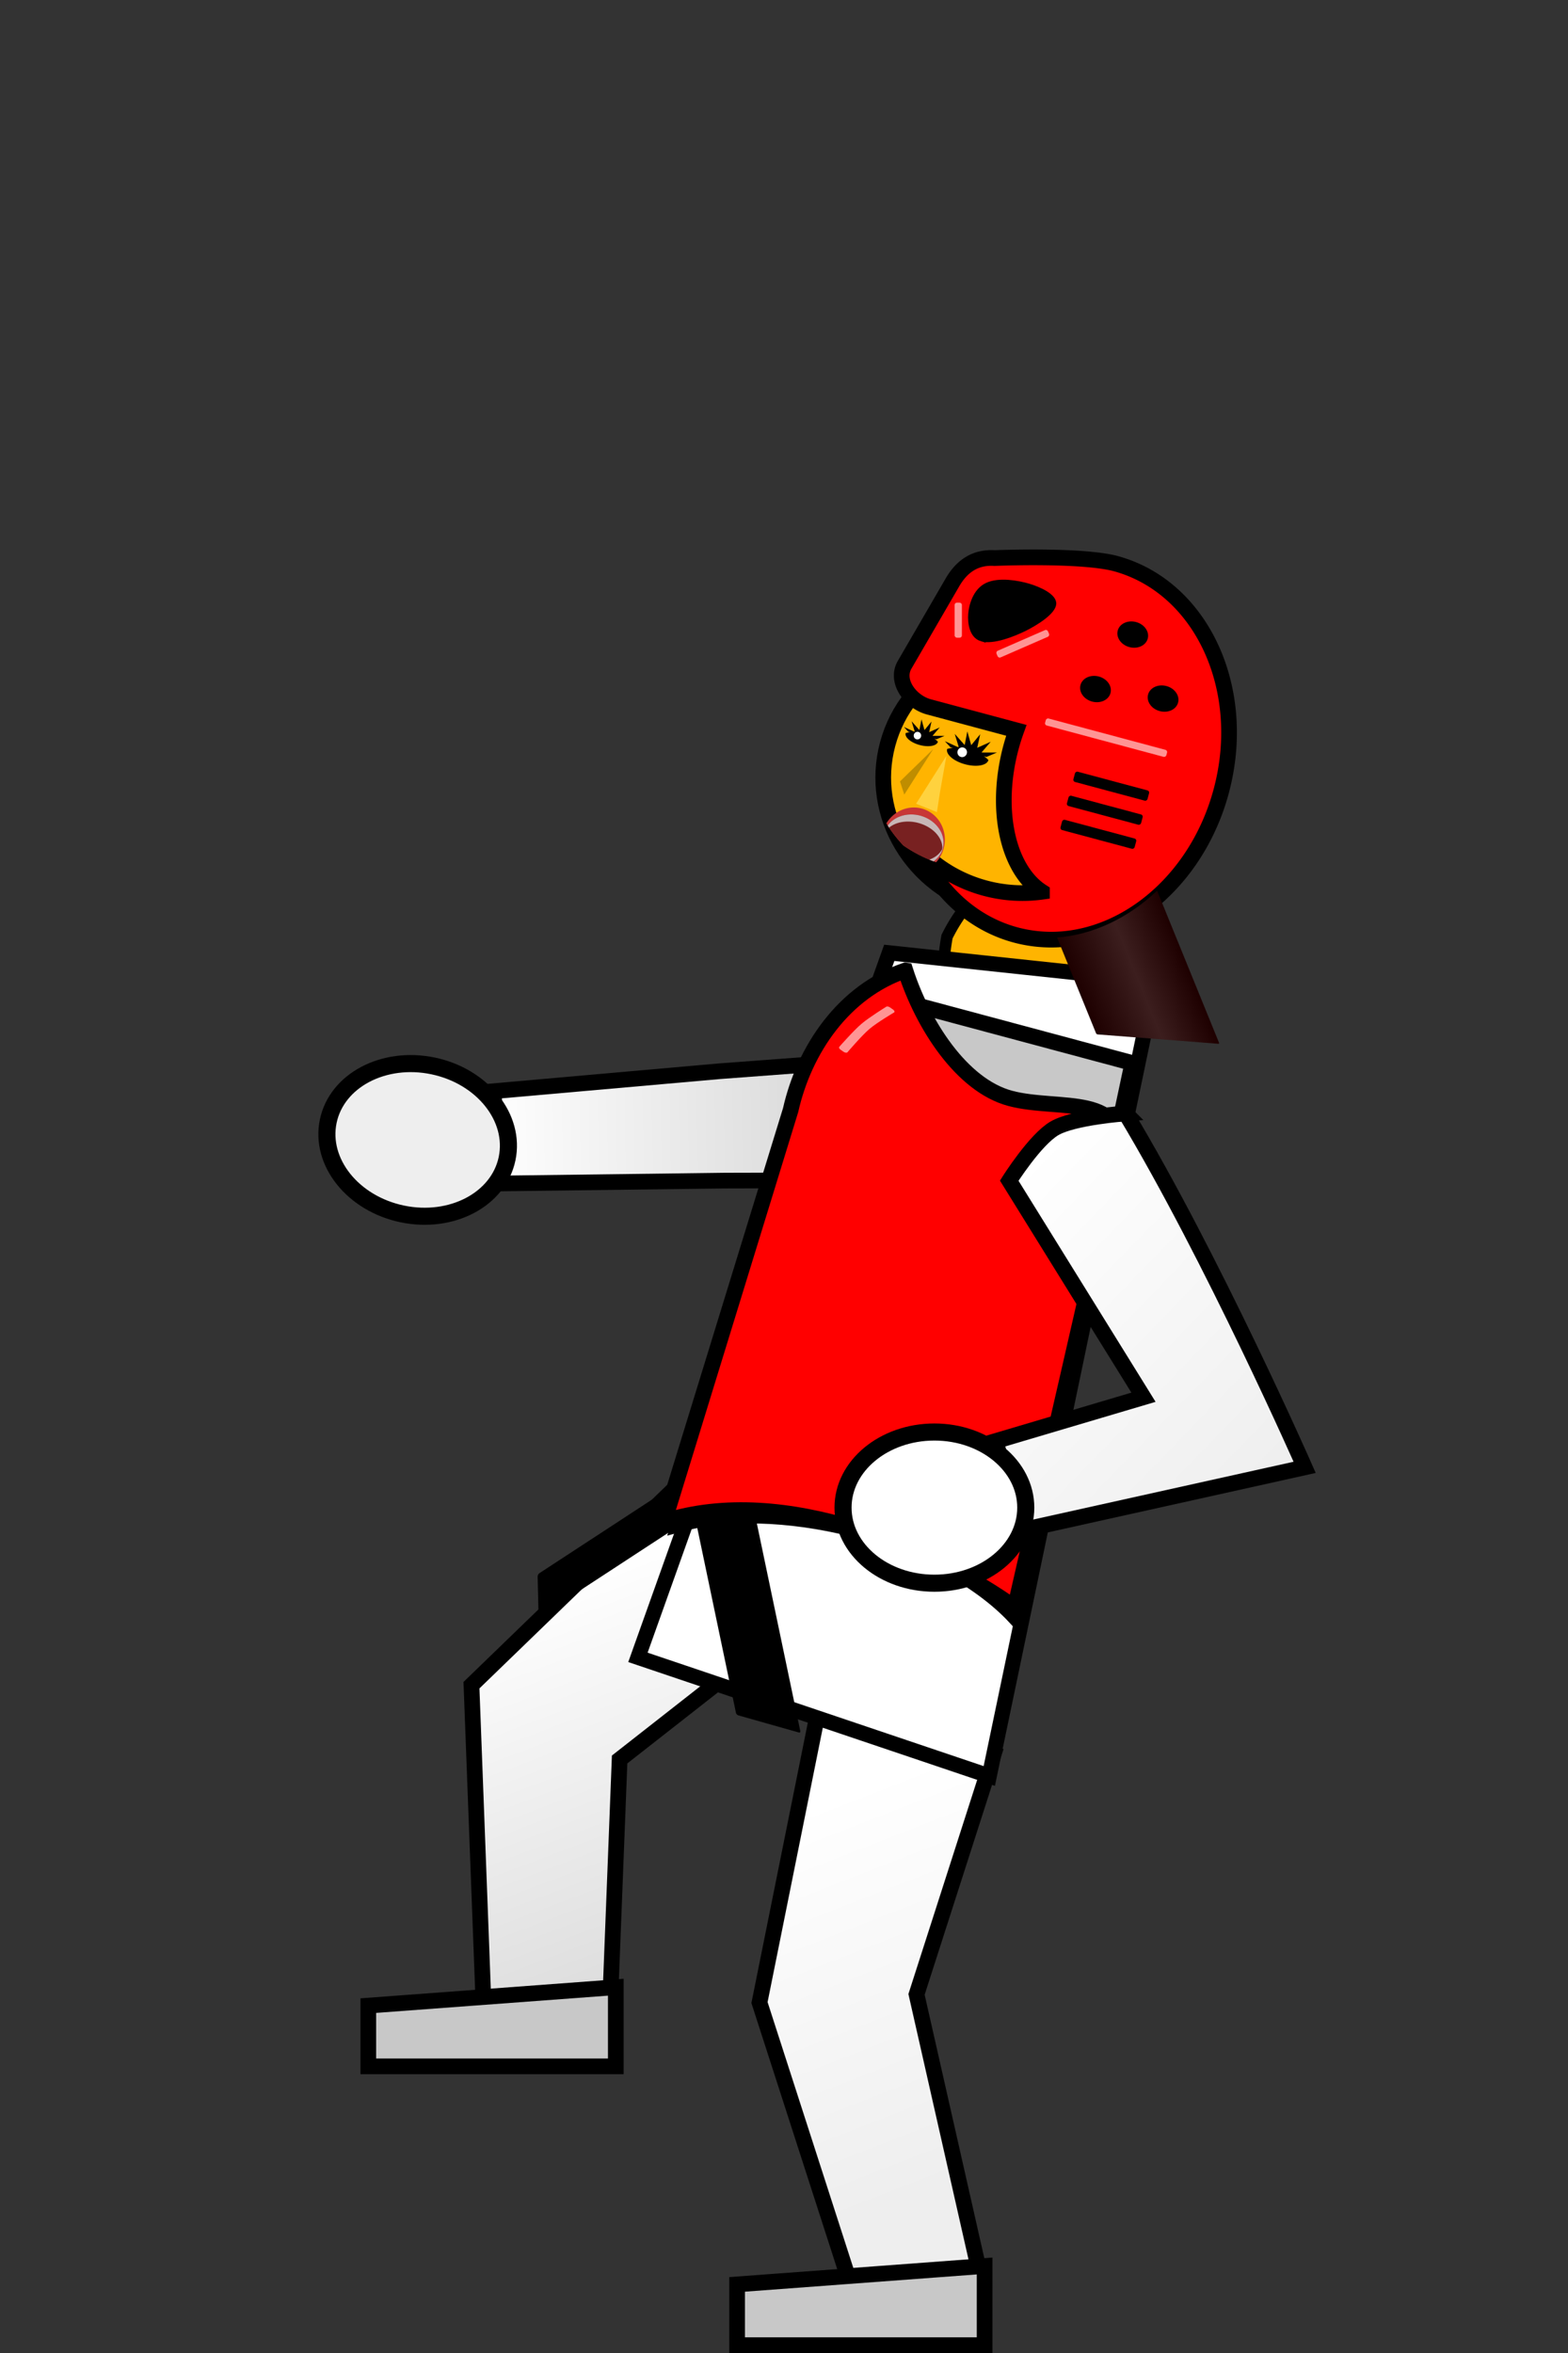 <?xml version="1.0" encoding="UTF-8" standalone="no"?>
<!-- Created with Inkscape (http://www.inkscape.org/) -->

<svg
   width="100mm"
   height="150mm"
   viewBox="0 0 100 150"
   version="1.1"
   id="svg5"
   inkscape:version="1.1.2 (0a00cf5339, 2022-02-04)"
   sodipodi:docname="red-player-trunk-kick-prepare.svg"
   xmlns:inkscape="http://www.inkscape.org/namespaces/inkscape"
   xmlns:sodipodi="http://sodipodi.sourceforge.net/DTD/sodipodi-0.dtd"
   xmlns:xlink="http://www.w3.org/1999/xlink"
   xmlns="http://www.w3.org/2000/svg"
   xmlns:svg="http://www.w3.org/2000/svg">
  <rect x="0" y="0" width="100" height="150" fill="#333333" stroke="none"/>
  <sodipodi:namedview
     id="namedview7"
     pagecolor="#ffffff"
     bordercolor="#666666"
     borderopacity="1.0"
     inkscape:pageshadow="2"
     inkscape:pageopacity="0.0"
     inkscape:pagecheckerboard="0"
     inkscape:document-units="mm"
     showgrid="false"
     showguides="false"
     inkscape:zoom="1.28"
     inkscape:cx="298.04688"
     inkscape:cy="374.60938"
     inkscape:window-width="1920"
     inkscape:window-height="1016"
     inkscape:window-x="0"
     inkscape:window-y="0"
     inkscape:window-maximized="1"
     inkscape:current-layer="layer1"
     fit-margin-top="0"
     fit-margin-left="0"
     fit-margin-right="0"
     fit-margin-bottom="0">
    <sodipodi:guide
       position="-34.191,206.574"
       orientation="0,-1"
       id="guide1274" />
  </sodipodi:namedview>
  <defs
     id="defs2">
    <linearGradient
       inkscape:collect="always"
       id="linearGradient3725">
      <stop
         style="stop-color:#eeeeee;stop-opacity:1"
         offset="0"
         id="stop3721" />
      <stop
         style="stop-color:#ffffff;stop-opacity:1"
         offset="1"
         id="stop3723" />
    </linearGradient>
    <linearGradient
       inkscape:collect="always"
       id="linearGradient3262">
      <stop
         style="stop-color:#dddddd;stop-opacity:1"
         offset="0"
         id="stop3258" />
      <stop
         style="stop-color:#ffffff;stop-opacity:1"
         offset="1"
         id="stop3260" />
    </linearGradient>
    <linearGradient
       inkscape:collect="always"
       id="linearGradient2157">
      <stop
         style="stop-color:#dddddd;stop-opacity:1"
         offset="0"
         id="stop2153" />
      <stop
         style="stop-color:#ffffff;stop-opacity:1"
         offset="1"
         id="stop2155" />
    </linearGradient>
    <linearGradient
       inkscape:collect="always"
       xlink:href="#linearGradient23487"
       id="linearGradient23489"
       x1="-18.634"
       y1="55.656"
       x2="-3.588"
       y2="55.656"
       gradientUnits="userSpaceOnUse"
       gradientTransform="matrix(0.521,-0.04,-0.196,0.481,106.562,76.864)" />
    <linearGradient
       inkscape:collect="always"
       id="linearGradient23487">
      <stop
         style="stop-color:#1e0000;stop-opacity:1"
         offset="0"
         id="stop23521" />
      <stop
         style="stop-color:#3c1e1e;stop-opacity:1"
         offset="0.466"
         id="stop23590" />
      <stop
         style="stop-color:#1e0000;stop-opacity:1"
         offset="1"
         id="stop23523" />
    </linearGradient>
    <linearGradient
       inkscape:collect="always"
       xlink:href="#linearGradient2157"
       id="linearGradient2159"
       x1="190"
       y1="267.481"
       x2="263.783"
       y2="269.004"
       gradientUnits="userSpaceOnUse" />
    <linearGradient
       inkscape:collect="always"
       xlink:href="#linearGradient3725"
       id="linearGradient2424"
       x1="116.25"
       y1="147.906"
       x2="125.538"
       y2="124.144"
       gradientUnits="userSpaceOnUse" />
    <linearGradient
       inkscape:collect="always"
       xlink:href="#linearGradient3725"
       id="linearGradient3889"
       x1="65.992"
       y1="352.984"
       x2="137.09"
       y2="284.025"
       gradientUnits="userSpaceOnUse" />
    <linearGradient
       inkscape:collect="always"
       xlink:href="#linearGradient3262"
       id="linearGradient1114"
       x1="232.136"
       y1="478.797"
       x2="266.62"
       y2="387.631"
       gradientUnits="userSpaceOnUse" />
  </defs>
  <g
     inkscape:label="Calque 1"
     inkscape:groupmode="layer"
     id="layer1"
     transform="translate(-70.273,-42.982)">
    <g
       id="g907"
       transform="matrix(-1,0,0,1,233.206,0)">
      <g
         id="g8972"
         transform="translate(8.033,34.893)" />
      <g
         id="g1041"
         transform="translate(1.309)">
        <g
           id="g5030"
           transform="rotate(-15,238.336,93.989)">
          <path
             id="path846-8"
             style="fill:#ffb400;fill-opacity:1;stroke:#000000;stroke-width:0.736;stroke-linecap:round;stroke-miterlimit:3.5;stroke-dasharray:none;stroke-opacity:1;stop-color:#000000"
             d="m 102.05,63.263 a 4.643,8.583 4.771 0 1 1.596,3.646 4.643,8.583 4.771 0 1 -0.739,3.581 l -8.378,-0.699 a 4.643,8.583 4.771 0 1 -0.135,-3.654 4.643,8.583 4.771 0 1 2.179,-3.331 z" />
          <ellipse
             style="fill:#ffb400;fill-opacity:1;stroke:#000000;stroke-width:1;stroke-linecap:round;stroke-miterlimit:3.5;stroke-dasharray:none;stroke-opacity:1;stop-color:#000000"
             id="path846"
             cx="101.775"
             cy="56.038"
             rx="8.705"
             ry="8.451" />
          <path
             id="path846-5-7"
             style="fill:#000000;fill-opacity:1;stroke:#000000;stroke-width:1.127;stroke-linecap:round;stroke-miterlimit:3.5;stroke-dasharray:none;stroke-opacity:1;stop-color:#000000"
             d="m 101.775,47.587 a 8.705,8.451 0 0 0 -8.705,8.451 8.705,8.451 0 0 0 3.502,6.768 8.642,10.807 0 0 0 5.908,-10.245 8.642,10.807 0 0 0 -0.012,-0.552 8.642,10.807 40.838 0 0 2.193,-2.026 8.642,10.807 40.838 0 0 1.097,-1.46 8.705,8.451 0 0 0 -3.982,-0.936 z" />
          <g
             id="g5030-3"
             transform="translate(-0.401,0.035)">
            <path
               id="path846-5-7-8"
               style="fill:#000000;fill-opacity:1;stroke:#000000;stroke-width:1.127;stroke-linecap:round;stroke-miterlimit:3.5;stroke-dasharray:none;stroke-opacity:1;stop-color:#000000"
               d="m 101.775,47.587 a 8.705,8.451 0 0 0 -8.705,8.451 8.705,8.451 0 0 0 3.502,6.768 8.642,10.807 0 0 0 5.908,-10.245 8.642,10.807 0 0 0 -0.012,-0.552 8.642,10.807 40.838 0 0 2.193,-2.026 8.642,10.807 40.838 0 0 1.097,-1.46 8.705,8.451 0 0 0 -3.982,-0.936 z" />
            <path
               id="path846-6-8"
               style="fill:#ff0000;fill-opacity:1;stroke:#000000;stroke-width:1;stroke-linecap:round;stroke-miterlimit:3.5;stroke-dasharray:none;stroke-opacity:1;stop-color:#000000"
               d="m 99.848,41.119 c -5.683,-2.15e-4 -10.291,5.488 -10.291,12.259 -7.1e-5,6.771 4.607,12.259 10.291,12.259 2.764,-0.001 5.412,-1.327 7.347,-3.68 -1.388,0.847 -3.021,1.3 -4.692,1.302 -1.273,-1.3e-5 -2.479,-0.258 -3.561,-0.716 a 5.333,8.532 0 0 0 4.289,-8.365 5.333,8.532 0 0 0 -0.049,-1.153 h 5.772 c 1.214,0 2.508,-1.019 2.191,-2.191 l -1.587,-5.865 c -0.317,-1.171 -1.001,-1.951 -2.191,-2.191 0,0 -5.211,-1.634 -7.518,-1.659 z" />
            <ellipse
               style="fill:#000000;fill-opacity:1;stroke:none;stroke-width:0.58;stroke-linecap:round;stroke-miterlimit:3.5;stroke-dasharray:none;stop-color:#000000"
               id="path3135-1"
               cx="98.987"
               cy="49.177"
               rx="0.991"
               ry="0.827" />
            <ellipse
               style="fill:#000000;fill-opacity:1;stroke:none;stroke-width:0.58;stroke-linecap:round;stroke-miterlimit:3.5;stroke-dasharray:none;stop-color:#000000"
               id="path3135-1-2"
               cx="94.666"
               cy="48.648"
               rx="0.991"
               ry="0.827" />
            <ellipse
               style="fill:#000000;fill-opacity:1;stroke:none;stroke-width:0.58;stroke-linecap:round;stroke-miterlimit:3.5;stroke-dasharray:none;stop-color:#000000"
               id="path3135-1-2-9"
               cx="97.591"
               cy="45.208"
               rx="0.991"
               ry="0.827" />
            <rect
               style="fill:#000000;fill-opacity:1;stroke:none;stroke-width:1;stroke-linecap:round;stroke-miterlimit:3.5;stroke-dasharray:none;stop-color:#000000"
               id="rect3877"
               width="4.893"
               height="0.677"
               x="93.967"
               y="54.56"
               ry="0.144" />
            <rect
               style="fill:#000000;fill-opacity:1;stroke:none;stroke-width:1;stroke-linecap:round;stroke-miterlimit:3.5;stroke-dasharray:none;stop-color:#000000"
               id="rect3877-0"
               width="4.893"
               height="0.677"
               x="93.967"
               y="56.148"
               ry="0.144" />
            <rect
               style="fill:#000000;fill-opacity:1;stroke:none;stroke-width:1;stroke-linecap:round;stroke-miterlimit:3.5;stroke-dasharray:none;stop-color:#000000"
               id="rect3877-0-8"
               width="4.893"
               height="0.677"
               x="93.967"
               y="57.735"
               ry="0.144" />
            <path
               sodipodi:type="star"
               style="fill:#000000;fill-opacity:1;stroke:#000000;stroke-width:1.89;stroke-linecap:round;stroke-miterlimit:3.5;stroke-dasharray:none;stroke-opacity:1;stop-color:#000000"
               id="path4195"
               inkscape:flatsided="false"
               sodipodi:sides="3"
               sodipodi:cx="228.48053"
               sodipodi:cy="142.92908"
               sodipodi:r1="14.769868"
               sodipodi:r2="11.815894"
               sodipodi:arg1="1.1028519"
               sodipodi:arg2="2.1500495"
               inkscape:rounded="0.3"
               inkscape:randomized="0"
               transform="matrix(-0.122,0.073,0.141,0.134,113.431,9.898)"
               inkscape:transform-center-x="0.38406926"
               inkscape:transform-center-y="0.21010084"
               d="m 235.143,156.111 c -3.624,1.832 -9.731,-1.071 -13.13,-3.294 -3.399,-2.223 -8.505,-6.655 -8.279,-10.71 0.226,-4.055 5.793,-7.892 9.417,-9.724 3.624,-1.832 10.016,-4.038 13.415,-1.815 3.399,2.223 3.938,8.963 3.713,13.018 -0.226,4.055 -1.511,10.693 -5.136,12.525 z" />
            <rect
               style="fill:#ffffff;fill-opacity:0.582;stroke:none;stroke-width:0.587;stroke-linecap:round;stroke-miterlimit:3.5;stroke-dasharray:none;stroke-opacity:1;stop-color:#000000"
               id="rect6155"
               width="8.007"
               height="0.463"
               x="93.529"
               y="51.765"
               ry="0.144" />
            <rect
               style="fill:#ffffff;fill-opacity:0.582;stroke:none;stroke-width:0.393;stroke-linecap:round;stroke-miterlimit:3.5;stroke-dasharray:none;stroke-opacity:1;stop-color:#000000"
               id="rect6155-6"
               width="3.58"
               height="0.463"
               x="109.357"
               y="-28.006"
               ry="0.144"
               transform="rotate(38.574)" />
            <rect
               style="fill:#ffffff;fill-opacity:0.582;stroke:none;stroke-width:0.31;stroke-linecap:round;stroke-miterlimit:3.5;stroke-dasharray:none;stroke-opacity:1;stop-color:#000000"
               id="rect6155-6-3"
               width="2.235"
               height="0.463"
               x="-18.609"
               y="116.862"
               ry="0.144"
               transform="rotate(-75)" />
          </g>
          <g
             id="g6701-4"
             transform="rotate(15,87.611,142.161)">
            <path
               id="rect4637-4-4-8"
               style="fill:url(#linearGradient1114);fill-opacity:1;stroke:#000000;stroke-width:3.78;stroke-linecap:round;stroke-miterlimit:3.5;stroke-dasharray:none;stop-color:#000000"
               inkscape:transform-center-x="10.245073"
               inkscape:transform-center-y="-2.7121594"
               d="m 214.793,355.363 -28.535,32.965 44.594,34.928 2.246,57.541 h 30.559 l 2.851,-75.409 z"
               transform="matrix(0.265,0,0,0.265,43.328,5.613)"
               sodipodi:nodetypes="ccccccc" />
            <path
               id="rect5732-6-1"
               style="fill:#c8c8c8;fill-opacity:1;stroke:#000000;stroke-width:1;stroke-linecap:round;stroke-miterlimit:3.5;stroke-dasharray:none;stop-color:#000000"
               d="m 104.747,132.294 15.785,1.174 v 3.872 h -15.785 z"
               sodipodi:nodetypes="ccccc" />
          </g>
        </g>
        <g
           id="g6701-2"
           transform="translate(-13.134,34.893)">
          <path
             id="rect4637-4-4-1"
             style="fill:url(#linearGradient2424);fill-opacity:1;stroke:#000000;stroke-width:1;stroke-linecap:round;stroke-miterlimit:3.5;stroke-dasharray:none;stop-color:#000000"
             d="m 122.536,116.949 -11.143,2.986 4.913,15.293 -4.003,17.669 7.81,2.092 6.208,-19.239 z"
             sodipodi:nodetypes="ccccccc" />
          <path
             id="rect5732-6-7"
             style="fill:#c8c8c8;fill-opacity:1;stroke:#000000;stroke-width:1;stroke-linecap:round;stroke-miterlimit:3.5;stroke-dasharray:none;stop-color:#000000"
             d="m 111.964,152.542 15.785,1.174 v 3.872 h -15.785 z"
             sodipodi:nodetypes="ccccc" />
        </g>
        <g
           id="g6487"
           transform="rotate(48.185,89.577,102.387)">
          <path
             id="rect4637-4-4-3"
             style="fill:url(#linearGradient2159);fill-opacity:1;stroke:#000000;stroke-width:3.78;stroke-linecap:round;stroke-miterlimit:3.5;stroke-dasharray:none;stop-color:#000000"
             d="m 123.898,252.355 -1.27,32.324 83.565,0.363 54.493,0.727 1.117,-22.271 -54.573,-4.858 z"
             transform="matrix(0.176,-0.197,0.197,0.176,26.203,84.129)"
             sodipodi:nodetypes="ccccccc" />
          <ellipse
             style="opacity:1;fill:#eeeeee;fill-opacity:1;stroke:#000000;stroke-width:1.089;stroke-linecap:round;stroke-miterlimit:3.5;stroke-dasharray:none;stroke-opacity:1;stop-color:#000000"
             id="path6258"
             cx="151.053"
             cy="-2.147"
             transform="matrix(0.866,0.5,0.5,-0.866,0,0)"
             rx="4.819"
             ry="5.827" />
        </g>
        <g
           id="g4450"
           transform="rotate(-15,234.441,97.014)">
          <path
             id="rect4637"
             style="opacity:1;fill:#ffffff;fill-opacity:1;stroke:#000000;stroke-width:0.962;stroke-linecap:round;stroke-miterlimit:3.5;stop-color:#000000"
             d="m 90.744,67.324 16.844,2.646 3.858,47.531 -23.601,1.505 z"
             sodipodi:nodetypes="ccccc" />
          <rect
             style="fill:#000000;fill-opacity:1;stroke:none;stroke-width:0.304;stroke-linecap:round;stroke-miterlimit:3.5;stroke-dasharray:none;stroke-opacity:1;stop-color:#000000"
             id="rect11194-5"
             width="2.753"
             height="16.469"
             x="12.055"
             y="-172.146"
             ry="0.132"
             transform="matrix(0.282,-0.959,-0.667,-0.745,0,0)" />
          <rect
             style="fill:#000000;fill-opacity:1;stroke:none;stroke-width:0.36;stroke-linecap:round;stroke-miterlimit:3.5;stroke-dasharray:none;stroke-opacity:1;stop-color:#000000"
             id="rect11194"
             width="4.263"
             height="14.942"
             x="-165.985"
             y="121.535"
             ry="0.12"
             transform="matrix(-1,0.014,-0.451,0.892,0,0)" />
          <g
             id="g13167"
             transform="translate(90.488)">
            <g
               id="g12041">
              <path
                 id="rect4637-5"
                 style="fill:#c8c8c8;fill-opacity:1;stroke:#000000;stroke-width:3.78;stroke-linecap:round;stroke-miterlimit:3.5;stroke-dasharray:none;stop-color:#000000"
                 d="m 411.68,115.238 -10.984,135.336 c 10.059,-5.886 24.756,-9.402 40.428,-9.674 16.888,0.028 32.823,3.833 43.256,10.33 l -7.135,-135.992 z"
                 transform="matrix(-0.265,0,0,0.265,126.775,42.206)" />
            </g>
            <path
               id="path848-9-3"
               style="fill:#ff0000;fill-opacity:1;stroke:#000000;stroke-width:1;stroke-linecap:round;stroke-miterlimit:3.5;stroke-dasharray:none;stroke-opacity:1;stop-color:#000000"
               d="m 15.819,70.788 c 3.439,2.307 4.921,6.514 4.763,10.498 0.334,9.139 0.669,18.278 1.003,27.416 -6.79,-4.365 -17.076,-2.698 -23.03,-0.485 0.371,-9.754 0.688,-19.551 1.09,-29.278 0.296,-4.402 4.39,-2.004 7.605,-2.004 3.214,0 6.619,-3.118 8.568,-6.147 z"
               sodipodi:nodetypes="ccccccc" />
          </g>
          <path
             id="rect6155-8"
             style="fill:#ffffff;fill-opacity:0.582;stroke-width:0.484;stroke-linecap:round;stroke-miterlimit:3.5;stop-color:#000000"
             d="m 106.894,73.349 c 0,0 0.855,0.907 1.229,1.444 0.374,0.537 0.989,1.782 0.989,1.782 0.03,0.056 -0.016,0.126 -0.117,0.163 l -0.222,0.08 c -0.102,0.037 -0.213,0.023 -0.25,-0.031 0,0 -0.606,-1.282 -0.983,-1.819 -0.377,-0.537 -1.235,-1.407 -1.235,-1.407 -0.044,-0.051 0.016,-0.126 0.117,-0.163 l 0.222,-0.08 c 0.102,-0.037 0.213,-0.023 0.25,0.031 z"
             sodipodi:nodetypes="szsssszssss" />
        </g>
        <g
           id="g6482"
           transform="translate(-13.134,40.185)">
          <path
             id="rect4637-4-4-3-5"
             style="fill:url(#linearGradient3889);fill-opacity:1;stroke:#000000;stroke-width:3.78;stroke-linecap:round;stroke-miterlimit:3.5;stroke-dasharray:none;stop-color:#000000"
             d="m 109.074,267.852 c -20.924,34.8 -43.082,85.133 -43.082,85.133 l 68.676,15.238 5.654,-21.57 -35.541,-10.533 32.309,-52.094 c 0,0 -6.243,-9.913 -10.912,-12.609 -4.669,-2.696 -17.104,-3.565 -17.104,-3.565 z"
             transform="matrix(0.265,0,0,0.265,74.065,2.797)"
             sodipodi:nodetypes="cccccczc" />
          <ellipse
             style="fill:#ffffff;fill-opacity:1;stroke:#000000;stroke-width:1.089;stroke-linecap:round;stroke-miterlimit:3.5;stroke-dasharray:none;stroke-opacity:1;stop-color:#000000"
             id="path6258-6"
             cx="98.905"
             cy="115.166"
             transform="matrix(0,1,1,0,0,0)"
             rx="4.819"
             ry="5.827" />
        </g>
        <g
           id="g18120"
           transform="rotate(-15,238.431,94.232)">
          <path
             id="path20062"
             style="opacity:1;fill:#ffdd55;fill-opacity:0.733;stroke-width:0.78;stroke-linecap:round;stroke-miterlimit:3.5;stop-color:#000000"
             inkscape:transform-center-x="-0.11191252"
             inkscape:transform-center-y="-0.37138779"
             d="m 107.812,59.22 -1.423,0.173 0.141,-1.287 0.203,-2.34 0.539,1.727 z"
             sodipodi:nodetypes="cccccc" />
          <path
             id="path20062-7"
             style="opacity:1;fill:#806600;fill-opacity:0.502;stroke-width:0.558;stroke-linecap:round;stroke-miterlimit:3.5;stop-color:#000000"
             inkscape:transform-center-x="0.051699384"
             inkscape:transform-center-y="-0.24978063"
             d="m 108.69,58.85 0.481,-0.738 -1.516,-2.547 0.518,1.642 z"
             sodipodi:nodetypes="ccccc" />
          <g
             id="g23030">
            <path
               id="path1833"
               style="fill:#000000;fill-opacity:1;stroke:none;stroke-width:1.264;stroke-linecap:round;stroke-miterlimit:3.5;stop-color:#000000"
               inkscape:transform-center-x="0.58027427"
               inkscape:transform-center-y="0.66502045"
               d="m 191.004,178.789 -0.152,3.344 -2.766,-2.248 1.479,3.076 -3.58,-0.949 2.139,1.662 h 0.654 a 5.142,2.431 0 0 0 -1.293,0.611 5.142,2.431 0 0 0 5.143,2.432 5.142,2.431 0 0 0 5.143,-2.432 5.142,2.431 0 0 0 -1.293,-0.611 h 0.611 l 1.699,-1.066 -3.379,0.561 a 5.142,2.431 0 0 0 -0.199,-0.094 l 1.734,-2.775 -3.01,1.979 0.234,-3.344 -1.758,2.955 z"
               transform="matrix(0.265,0,0,0.265,54.393,6.501)" />
            <ellipse
               style="fill:#ffffff;fill-opacity:1;stroke:none;stroke-width:0.913;stroke-linecap:round;stroke-miterlimit:3.5;stroke-dasharray:none;stroke-opacity:1;stop-color:#000000"
               id="path18144"
               cx="105.82"
               cy="55.288"
               rx="0.305"
               ry="0.311" />
          </g>
          <g
             id="g23030-8"
             transform="matrix(0.781,0,0,0.781,26.206,11.823)">
            <path
               id="path1833-83"
               style="fill:#000000;fill-opacity:1;stroke:none;stroke-width:1.264;stroke-linecap:round;stroke-miterlimit:3.5;stop-color:#000000"
               inkscape:transform-center-x="0.58027427"
               inkscape:transform-center-y="0.66502045"
               d="m 191.004,178.789 -0.152,3.344 -2.766,-2.248 1.479,3.076 -3.58,-0.949 2.139,1.662 h 0.654 a 5.142,2.431 0 0 0 -1.293,0.611 5.142,2.431 0 0 0 5.143,2.432 5.142,2.431 0 0 0 5.143,-2.432 5.142,2.431 0 0 0 -1.293,-0.611 h 0.611 l 1.699,-1.066 -3.379,0.561 a 5.142,2.431 0 0 0 -0.199,-0.094 l 1.734,-2.775 -3.01,1.979 0.234,-3.344 -1.758,2.955 z"
               transform="matrix(0.265,0,0,0.265,54.393,6.501)" />
            <ellipse
               style="fill:#ffffff;fill-opacity:1;stroke:none;stroke-width:0.913;stroke-linecap:round;stroke-miterlimit:3.5;stroke-dasharray:none;stroke-opacity:1;stop-color:#000000"
               id="path18144-1"
               cx="105.82"
               cy="55.288"
               rx="0.305"
               ry="0.311" />
          </g>
          <g
             id="g1212"
             transform="matrix(0.821,-1.682,1.422,0.971,-43.174,147.887)">
            <path
               id="path23093"
               style="opacity:1;fill:#c83737;fill-opacity:1;stroke:none;stroke-width:18.249;stroke-linecap:round;stroke-miterlimit:3.5;stroke-dasharray:none;stroke-opacity:1;stop-color:#000000"
               d="M 85.223,268.408 A 7.924,7.638 15 0 0 77.875,274 a 7.924,7.638 15 0 0 5.678,9.428 7.924,7.638 15 0 0 3.803,0.102 c 0.537,-2.949 0.682,-5.945 0.432,-8.9 a 31.941,32.9 23.401 0 0 -2.564,-6.221 z"
               transform="matrix(-0.093,0.102,-0.108,-0.117,122.126,80.752)" />
            <path
               id="path23093-1"
               style="fill:#782121;fill-opacity:1;stroke:none;stroke-width:15.863;stroke-linecap:round;stroke-miterlimit:3.5;stroke-dasharray:none;stroke-opacity:1;stop-color:#000000"
               d="m 85.506,268.953 a 6.245,7.323 15 0 0 -5.973,5.6 6.245,7.323 15 0 0 4.137,8.689 6.245,7.323 15 0 0 3.799,-0.367 c 0.437,-2.689 0.552,-5.413 0.336,-8.104 a 31.941,32.9 23.401 0 0 -2.299,-5.818 z"
               transform="matrix(-0.093,0.102,-0.108,-0.117,122.126,80.752)" />
            <path
               id="path23093-1-9"
               style="fill:#c8b7b7;fill-opacity:1;stroke:none;stroke-width:15.863;stroke-linecap:round;stroke-miterlimit:3.5;stroke-dasharray:none;stroke-opacity:1;stop-color:#000000"
               d="m 85.518,268.959 a 6.245,7.323 15 0 0 -5.982,5.594 6.245,7.323 15 0 0 4.133,8.689 6.245,7.323 15 0 0 0.488,0.104 5.334,7.323 15 0 1 -2.861,-8.322 5.334,7.323 15 0 1 4.49,-5.523 31.941,32.9 23.401 0 0 -0.268,-0.541 z"
               transform="matrix(-0.093,0.102,-0.108,-0.117,122.126,80.752)" />
            <path
               id="path23093-1-0"
               style="fill:#c8b7b7;fill-opacity:1;stroke:none;stroke-width:15.863;stroke-linecap:round;stroke-miterlimit:3.5;stroke-dasharray:none;stroke-opacity:1;stop-color:#000000"
               d="m 87.629,281.771 a 5.559,7.323 15 0 1 -4.311,1.363 6.245,7.323 15 0 0 0.352,0.107 6.245,7.323 15 0 0 3.797,-0.352 c 0.061,-0.372 0.114,-0.746 0.162,-1.119 z"
               transform="matrix(-0.093,0.102,-0.108,-0.117,122.126,80.752)" />
          </g>
        </g>
        <path
           id="rect23459"
           style="fill:url(#linearGradient23489);fill-opacity:1;stroke:none;stroke-width:0.493;stroke-linecap:round;stroke-miterlimit:3.5;stroke-dasharray:none;stroke-opacity:1;stop-color:#000000"
           d="m 87.829,99.761 -3.949,9.697 c -0.016,0.038 0.005,0.067 0.047,0.064 l 7.693,-0.597 c 0.042,-0.003 0.087,-0.037 0.103,-0.075 l 2.485,-6.101 c -2.315,-0.181 -4.554,-1.256 -6.379,-2.988 z" />
      </g>
    </g>
  </g>
</svg>

